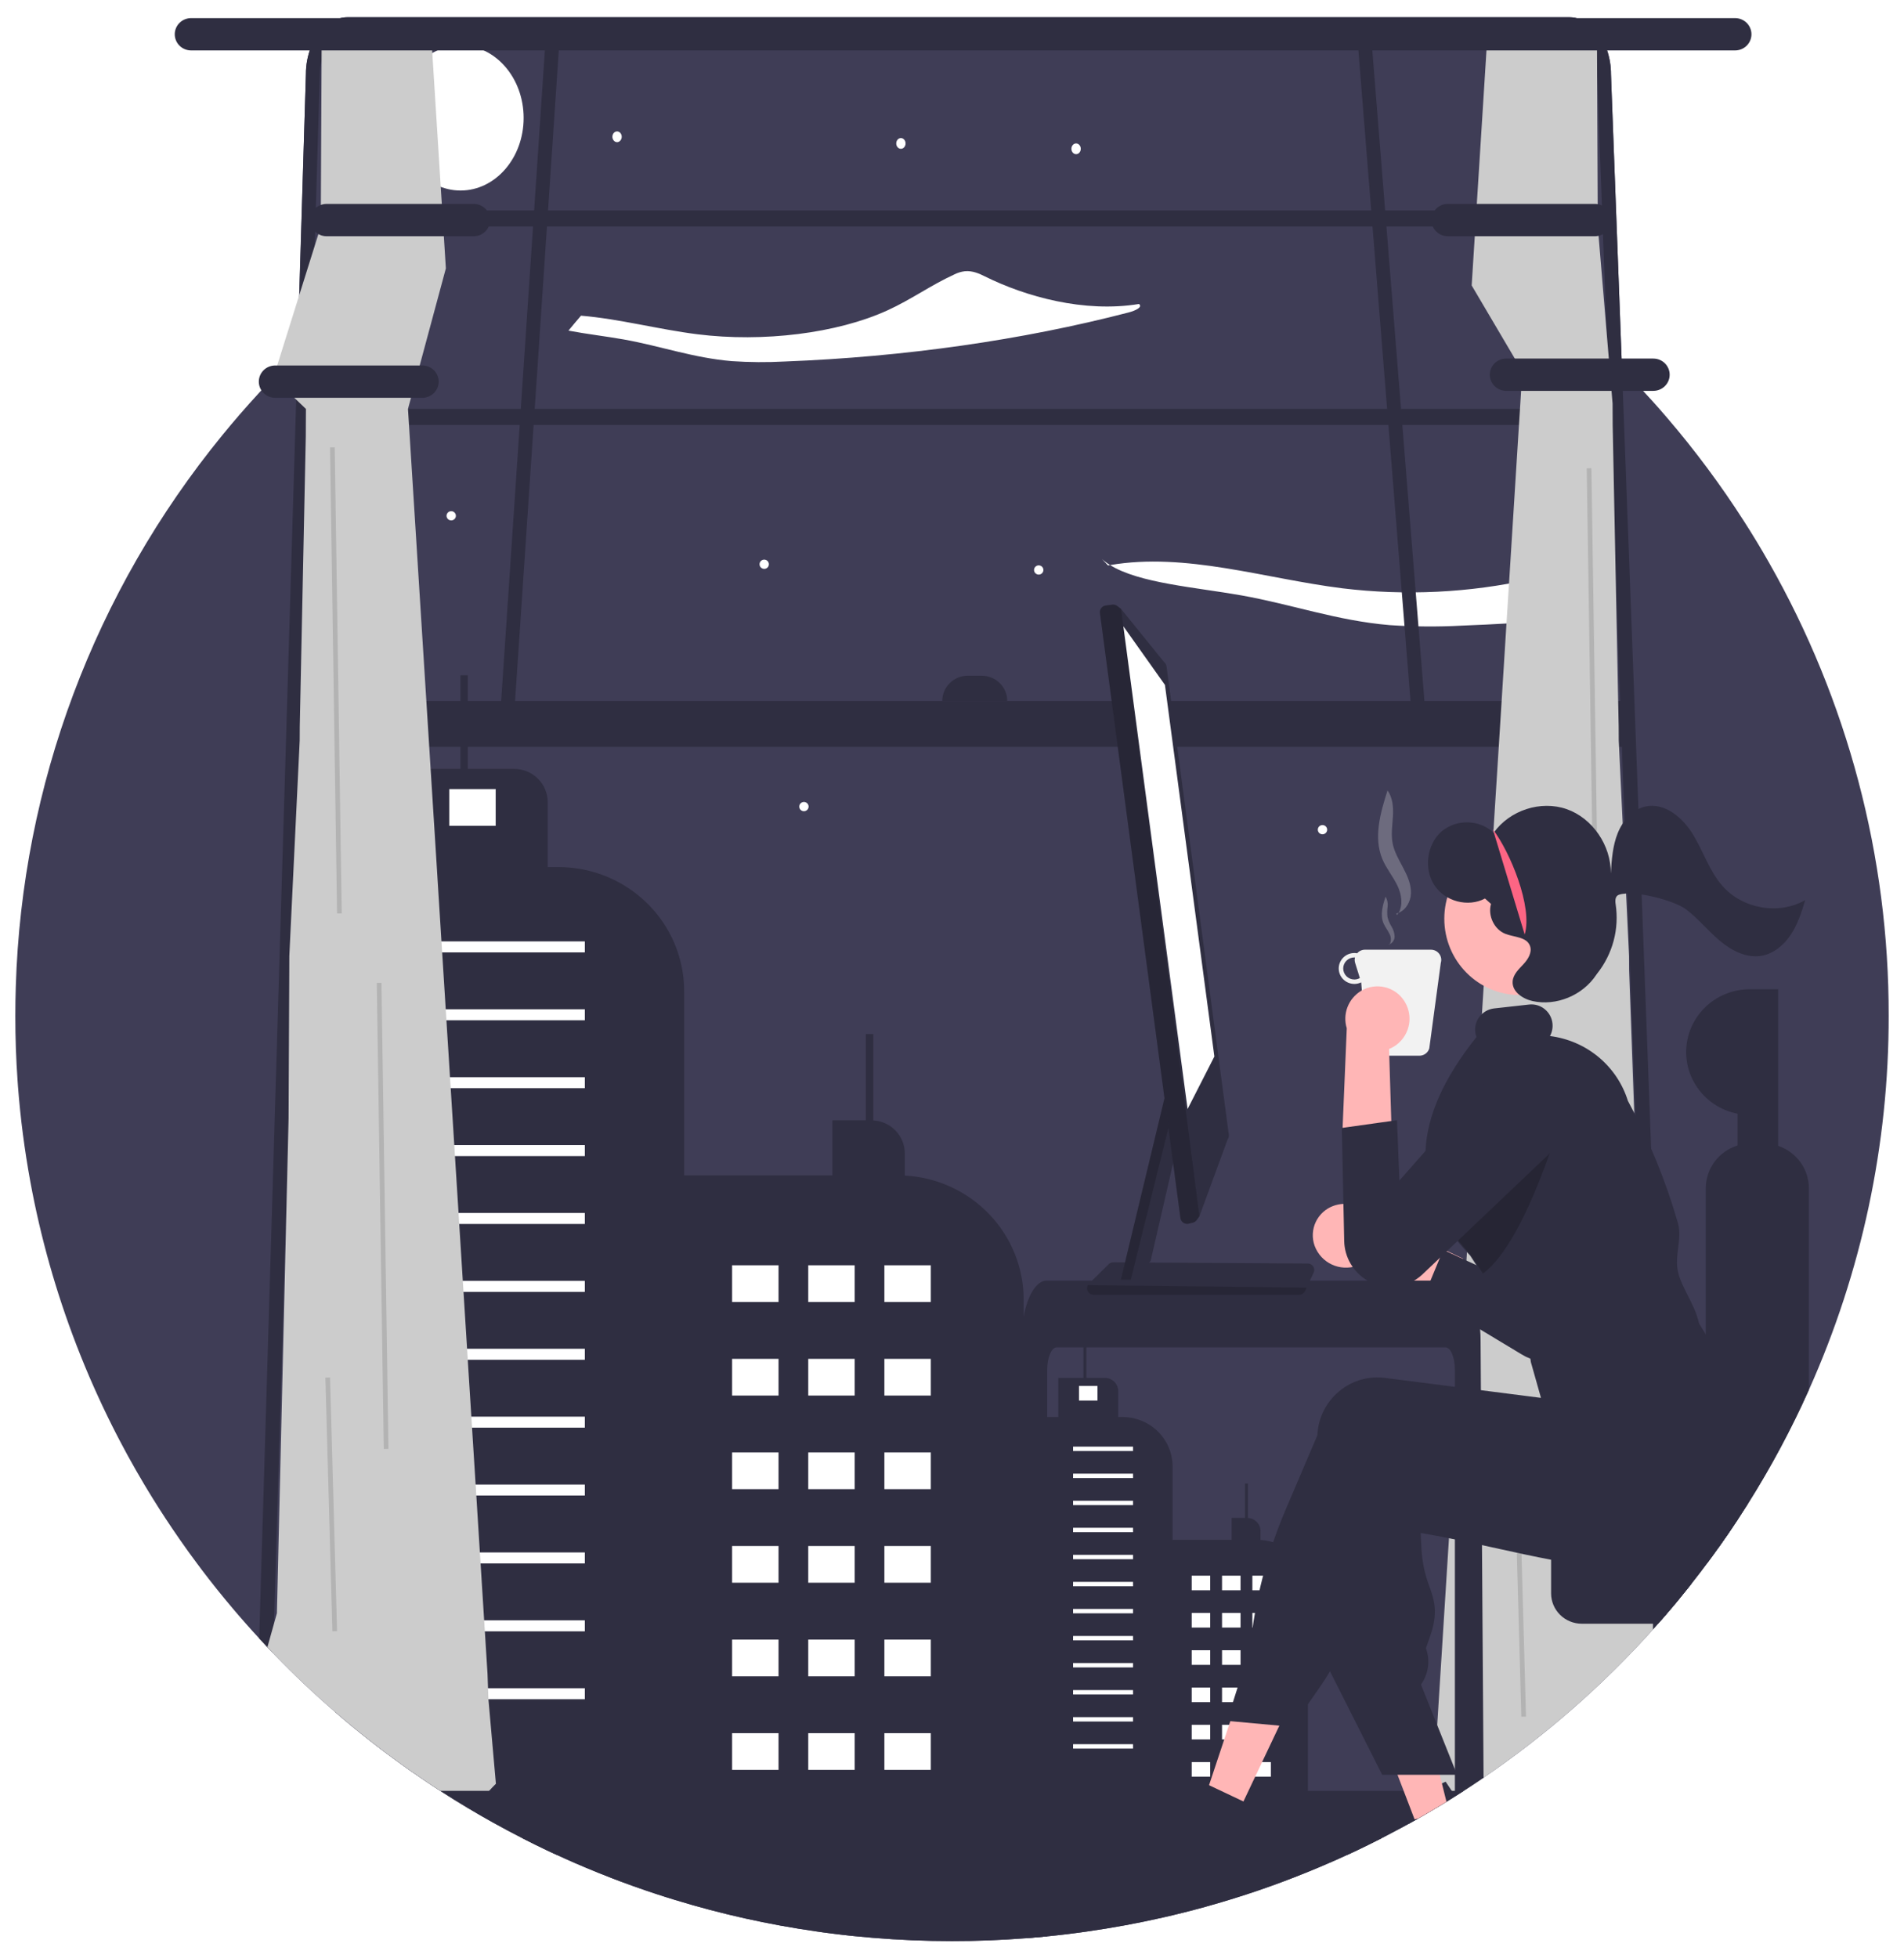 <svg width="497" height="511" viewBox="0 0 497 511" fill="none" xmlns="http://www.w3.org/2000/svg">
<g clip-path="url(#clip0_39_407)" filter="url(#filter0_d_39_407)">
<path d="M493 260.997C493.055 294.638 485.959 327.916 472.171 358.677C471.592 359.965 471.007 361.248 470.403 362.525C470.318 362.724 470.22 362.922 470.129 363.121C469.897 363.609 469.665 364.103 469.428 364.591C469.257 364.946 469.086 365.295 468.909 365.651C468.489 366.518 468.062 367.381 467.629 368.24C467.153 369.186 466.672 370.129 466.184 371.071C465.696 372.01 465.202 372.948 464.702 373.883C464.263 374.696 463.822 375.507 463.379 376.317C462.806 377.358 462.223 378.4 461.629 379.442C461.117 380.334 460.603 381.219 460.087 382.098C459.532 383.038 458.971 383.977 458.404 384.917L458.349 385.007C458.227 385.212 458.105 385.416 457.977 385.621C457.861 385.808 457.751 385.989 457.636 386.175C457.52 386.362 457.41 386.543 457.294 386.723V386.729C456.922 387.332 456.55 387.922 456.178 388.518L456.172 388.524C455.337 389.849 454.483 391.168 453.624 392.475C452.026 394.908 450.386 397.305 448.703 399.666C448.703 399.672 448.697 399.672 448.691 399.678C447.685 401.099 446.654 402.508 445.618 403.906C444.953 404.797 444.283 405.684 443.606 406.568C442.929 407.453 442.246 408.33 441.557 409.199C441.405 409.398 441.246 409.597 441.088 409.796C440.21 410.904 439.319 412.012 438.417 413.102C438.222 413.343 438.027 413.578 437.838 413.813C437.539 414.168 437.246 414.523 436.954 414.873C436.856 414.993 436.759 415.107 436.655 415.228C436.155 415.818 435.655 416.408 435.143 416.998V417.005C434.649 417.583 434.149 418.161 433.643 418.739C433.533 418.866 433.423 418.992 433.307 419.118C433.143 419.311 432.972 419.498 432.801 419.691C432.381 420.178 431.948 420.66 431.509 421.142C431.503 421.148 431.503 421.154 431.497 421.16L431.478 421.178V421.184C418.37 435.791 403.521 448.777 387.255 459.861C387.201 459.902 387.143 459.94 387.084 459.975C386.883 460.12 386.682 460.252 386.481 460.391C385.023 461.378 383.554 462.354 382.072 463.306C381.347 463.775 380.621 464.239 379.889 464.697V464.703C379.883 464.703 379.883 464.703 379.877 464.709H379.865L379.853 464.721L379.816 464.739C379.798 464.751 379.786 464.757 379.768 464.769C379.207 465.124 378.652 465.474 378.085 465.823C377.914 465.937 377.743 466.04 377.573 466.142C377.274 466.329 376.969 466.515 376.664 466.702C376.365 466.883 376.06 467.07 375.756 467.25C375.371 467.479 374.987 467.714 374.603 467.937C373.768 468.437 372.931 468.931 372.091 469.418C371.786 469.599 371.475 469.774 371.164 469.954C370.859 470.129 370.549 470.304 370.238 470.478C370.233 470.485 370.228 470.49 370.222 470.494C370.215 470.498 370.208 470.501 370.201 470.502L370.189 470.508L370.177 470.521H370.17C369.317 471.002 368.469 471.484 367.61 471.954L367.604 471.96C366.915 472.339 366.226 472.713 365.53 473.086C363.884 473.971 362.228 474.841 360.561 475.694C359.403 476.29 358.238 476.868 357.067 477.44C356.36 477.79 355.647 478.133 354.933 478.476C354.342 478.759 353.744 479.042 353.153 479.319C352.988 479.398 352.83 479.476 352.665 479.548C352.397 479.675 352.123 479.801 351.854 479.922C351.629 480.024 351.409 480.126 351.184 480.229C350.647 480.482 350.104 480.723 349.568 480.963C348.964 481.235 348.367 481.5 347.763 481.765C345.495 482.764 343.202 483.728 340.904 484.655C332.692 487.977 324.299 490.844 315.765 493.243C315.368 493.358 314.966 493.472 314.563 493.581C310.911 494.592 307.233 495.518 303.527 496.357C297.058 497.826 290.53 499.033 283.943 499.977C283.931 499.977 283.913 499.983 283.9 499.983C283.114 500.097 282.321 500.205 281.535 500.314C281.468 500.326 281.394 500.338 281.321 500.344C281.315 500.35 281.309 500.35 281.297 500.344H281.291C280.419 500.458 279.547 500.573 278.669 500.681C278.608 500.693 278.547 500.699 278.486 500.705C277.669 500.802 276.846 500.898 276.023 500.988C275.139 501.085 274.255 501.175 273.364 501.265H273.358C272.005 501.398 270.651 501.524 269.298 501.633C269.273 501.633 269.249 501.639 269.224 501.639C268.688 501.687 268.151 501.723 267.615 501.765H267.609C261.298 502.259 254.928 502.504 248.5 502.5C241.519 502.5 234.608 502.213 227.769 501.639C227.745 501.639 227.72 501.633 227.696 501.633C226.239 501.512 224.784 501.38 223.33 501.235C222.946 501.199 222.568 501.157 222.184 501.121C222.111 501.115 222.038 501.109 221.965 501.097C221.849 501.085 221.733 501.073 221.611 501.061C221.55 501.055 221.483 501.049 221.422 501.037C220.916 500.983 220.41 500.928 219.898 500.868C219.331 500.802 218.757 500.735 218.19 500.663C217.623 500.597 217.05 500.525 216.483 500.446C216.361 500.434 216.233 500.422 216.111 500.398C215.697 500.35 215.282 500.296 214.874 500.236C214.672 500.212 214.477 500.181 214.282 500.151C213.886 500.097 213.496 500.043 213.099 499.983C213.087 499.983 213.069 499.977 213.057 499.977C200.606 498.201 188.315 495.464 176.296 491.792H176.29C175.638 491.593 174.985 491.389 174.333 491.184C174.138 491.13 173.943 491.069 173.748 491.003C172.053 490.467 170.368 489.913 168.693 489.341C166.382 488.558 164.088 487.739 161.809 486.884C161.187 486.649 160.571 486.414 159.949 486.179C158.712 485.697 157.48 485.215 156.255 484.722C154.163 483.879 152.086 483.009 150.023 482.114H150.017V482.108C148.389 481.397 146.767 480.675 145.158 479.922C144.865 479.789 144.572 479.657 144.28 479.518C144.223 479.502 144.17 479.477 144.121 479.446C144.115 479.446 144.115 479.44 144.109 479.44C143.688 479.247 143.267 479.048 142.847 478.85L142.834 478.844C140.682 477.826 138.548 476.776 136.432 475.694C133.811 474.357 131.211 472.972 128.634 471.538C126.5 470.352 124.386 469.133 122.293 467.883C119.811 466.401 117.356 464.875 114.927 463.306C114.171 462.818 113.415 462.324 112.659 461.824C111.976 461.372 111.299 460.921 110.623 460.463C108.233 458.849 105.873 457.193 103.544 455.494C101.135 453.742 98.761 451.945 96.422 450.104C93.374 447.707 90.386 445.242 87.459 442.709C82.002 437.999 76.769 433.053 71.759 427.869C71.6 427.707 71.442 427.544 71.283 427.375C70.783 426.857 70.289 426.339 69.796 425.816C69.076 425.057 68.363 424.286 67.655 423.515C66.485 422.256 65.334 420.983 64.204 419.697H64.198V419.691C63.509 418.914 62.839 418.143 62.156 417.36V417.354C62.058 417.246 61.967 417.137 61.875 417.029C61.442 416.529 61.022 416.035 60.601 415.529V415.523C60.028 414.854 59.467 414.186 58.918 413.512C58.796 413.367 58.68 413.228 58.564 413.084H58.558V413.078C58.107 412.536 57.662 411.988 57.223 411.44C56.997 411.169 56.778 410.892 56.558 410.615H56.552V410.609C55.223 408.953 53.92 407.28 52.644 405.592V405.586C52.29 405.122 51.943 404.658 51.601 404.189H51.595C49.961 402.009 48.37 399.802 46.821 397.57V397.564C46.236 396.727 45.657 395.884 45.083 395.034C44.51 394.185 43.943 393.334 43.382 392.481H43.376C42.797 391.602 42.224 390.718 41.657 389.831C41.626 389.783 41.596 389.741 41.571 389.698C41.01 388.825 40.458 387.946 39.913 387.061C39.474 386.356 39.041 385.657 38.62 384.953C38.328 384.477 38.041 384.007 37.761 383.525C37.657 383.363 37.566 383.2 37.474 383.044C36.828 381.954 36.194 380.863 35.559 379.767C34.822 378.479 34.09 377.178 33.377 375.877C33.084 375.341 32.791 374.799 32.505 374.257C32.401 374.082 32.309 373.908 32.218 373.727C31.877 373.088 31.535 372.45 31.2 371.806C30.865 371.167 30.529 370.523 30.2 369.878C29.871 369.234 29.541 368.59 29.218 367.939C28.974 367.451 28.73 366.958 28.493 366.47C28.468 366.429 28.446 366.387 28.426 366.343C28.316 366.114 28.2 365.892 28.096 365.663C28.072 365.628 28.053 365.589 28.041 365.548C27.791 365.042 27.548 364.542 27.31 364.037C26.993 363.386 26.688 362.73 26.383 362.073C26.163 361.615 25.956 361.152 25.743 360.688C25.438 360.038 25.139 359.381 24.846 358.719C24.535 358.038 24.237 357.352 23.938 356.665C23.859 356.49 23.786 356.322 23.712 356.147C23.572 355.834 23.438 355.521 23.304 355.207C22.944 354.376 22.591 353.533 22.243 352.696C21.847 351.751 21.461 350.803 21.085 349.854C20.725 348.968 20.375 348.081 20.036 347.192L19.908 346.866V346.86C14.61 333.107 10.601 318.903 7.933 304.426V304.42C6.411 296.154 5.328 287.816 4.689 279.438C4.652 278.981 4.622 278.523 4.591 278.065C4.189 272.398 3.992 266.709 4 260.997C4 258.462 4.041 255.939 4.122 253.427C5.703 200.922 24.652 150.374 58.07 109.513C59.54 107.713 61.036 105.934 62.558 104.177C64.229 102.25 65.928 100.349 67.655 98.474C68.85 97.173 70.06 95.888 71.283 94.62C71.306 94.594 71.331 94.57 71.356 94.547C71.484 94.409 71.618 94.27 71.759 94.132C79.222 86.412 87.196 79.191 95.629 72.517C96.593 71.746 97.556 70.993 98.532 70.252C99.398 69.584 100.263 68.921 101.135 68.277C102.147 67.518 103.166 66.769 104.19 66.031C109.525 62.17 115.019 58.525 120.671 55.094C123.031 53.661 125.417 52.267 127.829 50.914C128.707 50.414 129.597 49.927 130.487 49.439C131.695 48.782 132.902 48.132 134.121 47.499C170.359 28.591 210.821 18.97 251.8 19.517C292.779 20.064 332.964 30.762 368.671 50.631C368.841 50.722 369.012 50.818 369.177 50.914C370.225 51.505 371.268 52.095 372.305 52.703C373.658 53.486 375.002 54.283 376.335 55.094C383.066 59.183 389.578 63.578 395.87 68.277C396.846 69.006 397.822 69.741 398.785 70.487C399.657 71.156 400.523 71.837 401.382 72.517C401.852 72.891 402.327 73.27 402.797 73.649C413.092 81.929 422.69 91.021 431.497 100.835L431.509 100.847C431.643 100.997 431.777 101.142 431.905 101.293C432.326 101.762 432.747 102.238 433.161 102.708C433.216 102.768 433.271 102.834 433.326 102.895C433.936 103.587 434.541 104.286 435.143 104.99C442.473 113.538 449.194 122.577 455.258 132.044C457.514 135.549 459.672 139.118 461.733 142.752C482.296 178.847 493.067 219.579 493 260.997Z" fill="#3F3D56"/>
<path d="M420.509 15.365L435.142 406.64V406.647C434.649 407.321 434.149 407.994 433.643 408.667C433.368 409.039 433.088 409.404 432.801 409.776C432.38 410.344 431.947 410.905 431.508 411.466C431.502 411.473 431.502 411.48 431.496 411.487L431.478 411.508V411.515C418.644 428.249 403.793 443.375 387.255 456.56V456.714L387.084 456.693C386.883 456.861 386.682 457.016 386.48 457.177C385.023 458.327 383.554 459.464 382.072 460.572C381.346 461.119 380.619 461.659 379.889 462.192V462.199C379.883 462.199 379.883 462.199 379.877 462.206H379.865L379.853 462.22L379.816 462.241C379.798 462.255 379.786 462.262 379.767 462.276C379.206 462.69 378.651 463.097 378.084 463.504C377.914 463.637 377.743 463.756 377.572 463.876C377.273 464.093 376.969 464.311 376.664 464.528C376.365 464.738 376.06 464.956 375.755 465.166C374.542 466.022 373.316 466.864 372.091 467.691C371.786 467.902 371.475 468.105 371.164 468.316C370.859 468.519 370.548 468.722 370.237 468.926V468.947L370.201 468.954L370.188 468.961L370.176 468.975H370.17C369.317 469.536 368.469 470.097 367.609 470.644L367.603 470.651C366.914 471.093 366.225 471.528 365.53 471.963C363.884 472.994 362.225 474.011 360.561 475C359.402 475.694 358.238 476.368 357.067 477.034C356.36 477.441 355.647 477.841 354.933 478.24C354.342 478.57 353.744 478.9 353.153 479.222C352.988 479.314 352.83 479.405 352.665 479.489C352.397 479.636 352.122 479.784 351.854 479.924H145.157C144.865 479.77 144.572 479.615 144.279 479.454C144.222 479.434 144.169 479.406 144.121 479.37C144.115 479.37 144.115 479.363 144.108 479.363C143.688 479.138 143.267 478.907 142.846 478.675L142.834 478.668C140.682 477.483 138.548 476.26 136.432 475C131.634 472.152 126.92 469.12 122.293 465.903C119.811 464.177 117.356 462.4 114.927 460.572C114.171 460.004 113.415 459.429 112.659 458.846C111.976 458.32 111.299 457.794 110.622 457.261C108.232 455.382 105.873 453.453 103.543 451.475C101.135 449.434 98.761 447.341 96.422 445.197C93.373 442.405 90.386 439.534 87.459 436.584C82.002 431.099 76.768 425.338 71.758 419.301C71.6 419.112 71.441 418.922 71.283 418.726C70.057 417.246 68.848 415.747 67.655 414.23L79.85 15.365C79.838 12.943 80.287 10.54 81.173 8.281C83.026 3.651 86.642 0.502 90.794 0.502H409.565C413.772 0.502 417.424 3.729 419.253 8.456C419.314 8.611 419.369 8.765 419.424 8.919C420.151 10.992 420.518 13.171 420.509 15.365Z" fill="#3F3D56"/>
<path d="M120.219 45.715C129.311 45.715 136.682 37.236 136.682 26.777C136.682 16.318 129.311 7.839 120.219 7.839C111.127 7.839 103.757 16.318 103.757 26.777C103.757 37.236 111.127 45.715 120.219 45.715Z" fill="white"/>
<path d="M294.598 77.533C266.844 84.744 236.092 89.13 204.823 90.331C200.241 90.578 195.647 90.547 191.068 90.239C181.006 89.403 172.387 86.279 162.788 84.572C158.174 83.754 153.034 83.156 148.388 82.271C149.461 80.956 150.554 79.656 151.666 78.373C161.684 79.209 171.857 81.946 181.995 83.217C199.229 85.382 218.538 82.966 231.602 77.009C237.94 74.119 242.795 70.511 249.112 67.607C249.971 67.172 250.901 66.89 251.86 66.776C253.86 66.595 255.615 67.392 257.045 68.104C267.641 73.388 283.026 77.682 297.306 75.32C298.371 76.142 296.349 77.08 294.598 77.533Z" fill="white"/>
<path d="M289.225 143.538C289.404 143.506 289.583 143.481 289.761 143.45C289.01 142.991 288.303 142.465 287.649 141.878L289.225 143.538Z" fill="white"/>
<path d="M406.244 157.809C398.08 158.453 389.873 158.933 381.623 159.248C375.35 159.583 369.063 159.54 362.795 159.122C349.021 157.971 337.223 153.701 324.083 151.365C312.041 149.227 297.408 148.197 289.762 143.451C309.523 140.072 329.998 146.95 350.375 149.51C366.857 151.512 383.566 150.697 399.769 147.101C402.025 150.606 404.183 154.175 406.244 157.809Z" fill="white"/>
<path d="M236.183 302.745V296.976C236.182 294.772 235.328 292.652 233.796 291.049C232.264 289.446 230.17 288.482 227.942 288.355V265.825H226.003V288.329H217.278V302.694H176.073V467.885H267.208V335.131C267.207 326.838 263.992 318.861 258.222 312.838C252.452 306.815 244.566 303.203 236.183 302.745Z" fill="#2F2E41"/>
<path d="M203.22 326.156H191.101V335.732H203.22V326.156Z" fill="white"/>
<path d="M223.095 326.156H210.976V335.732H223.095V326.156Z" fill="white"/>
<path d="M242.97 326.156H230.851V335.732H242.97V326.156Z" fill="white"/>
<path d="M203.22 350.575H191.101V360.151H203.22V350.575Z" fill="white"/>
<path d="M223.095 350.575H210.976V360.151H223.095V350.575Z" fill="white"/>
<path d="M242.97 350.575H230.851V360.151H242.97V350.575Z" fill="white"/>
<path d="M203.22 374.995H191.101V384.571H203.22V374.995Z" fill="white"/>
<path d="M223.095 374.995H210.976V384.571H223.095V374.995Z" fill="white"/>
<path d="M242.97 374.995H230.851V384.571H242.97V374.995Z" fill="white"/>
<path d="M203.22 399.414H191.101V408.991H203.22V399.414Z" fill="white"/>
<path d="M223.095 399.414H210.976V408.991H223.095V399.414Z" fill="white"/>
<path d="M242.97 399.414H230.851V408.991H242.97V399.414Z" fill="white"/>
<path d="M203.22 423.834H191.101V433.41H203.22V423.834Z" fill="white"/>
<path d="M223.095 423.834H210.976V433.41H223.095V423.834Z" fill="white"/>
<path d="M242.97 423.834H230.851V433.41H242.97V423.834Z" fill="white"/>
<path d="M203.22 448.253H191.101V457.83H203.22V448.253Z" fill="white"/>
<path d="M223.095 448.253H210.976V457.83H223.095V448.253Z" fill="white"/>
<path d="M242.97 448.253H230.851V457.83H242.97V448.253Z" fill="white"/>
<path d="M178.589 254.686V467.883H122.293C119.811 466.401 117.356 464.875 114.927 463.306C114.171 462.818 113.415 462.324 112.659 461.824C111.976 461.372 111.299 460.921 110.623 460.463C108.233 458.849 105.873 457.193 103.544 455.494C101.135 453.742 98.761 451.945 96.422 450.104C93.374 447.707 90.386 445.242 87.459 442.708V222.249H103.696V196.635H120.177V172.214H122.116V196.635H134.207C136.529 196.635 138.756 197.546 140.398 199.168C142.04 200.79 142.962 202.99 142.963 205.283V222.249H145.749C152.829 222.249 159.72 224.509 165.395 228.691C171.07 232.874 175.225 238.755 177.241 245.459C177.592 246.639 177.877 247.838 178.095 249.049C178.424 250.91 178.589 252.796 178.589 254.686Z" fill="#2F2E41"/>
<path d="M152.656 241.645H113.391V244.518H152.656V241.645Z" fill="white"/>
<path d="M152.656 259.361H113.391V262.234H152.656V259.361Z" fill="white"/>
<path d="M152.656 277.077H113.391V279.95H152.656V277.077Z" fill="white"/>
<path d="M152.656 294.793H113.391V297.666H152.656V294.793Z" fill="white"/>
<path d="M152.656 312.509H113.391V315.382H152.656V312.509Z" fill="white"/>
<path d="M152.656 330.226H113.391V333.099H152.656V330.226Z" fill="white"/>
<path d="M152.656 347.942H113.391V350.815H152.656V347.942Z" fill="white"/>
<path d="M152.656 365.658H113.391V368.531H152.656V365.658Z" fill="white"/>
<path d="M152.656 383.374H113.391V386.247H152.656V383.374Z" fill="white"/>
<path d="M152.656 401.09H113.391V403.963H152.656V401.09Z" fill="white"/>
<path d="M152.656 418.806H113.391V421.679H152.656V418.806Z" fill="white"/>
<path d="M152.656 436.522H113.391V439.395H152.656V436.522Z" fill="white"/>
<path d="M129.388 201.903H117.269V211.48H129.388V201.903Z" fill="white"/>
<path d="M419.424 8.919C419.369 8.763 419.314 8.612 419.253 8.456C417.424 3.728 413.772 0.5 409.565 0.5H90.794C86.642 0.5 83.027 3.65 81.173 8.281C80.288 10.539 79.839 12.942 79.85 15.364L67.656 423.515C68.363 424.286 69.076 425.057 69.796 425.815C70.29 426.339 70.783 426.857 71.283 427.375L83.478 15.364C83.475 14.196 83.631 13.033 83.941 11.907C83.942 11.888 83.947 11.87 83.953 11.852C85.002 8.106 87.673 5.438 90.794 5.438H409.565C410.312 5.439 411.051 5.593 411.736 5.89C414.589 7.095 416.693 10.6 416.863 14.809C416.869 14.996 416.876 15.177 416.876 15.364L431.509 411.464C431.948 410.904 432.381 410.344 432.802 409.777C432.96 409.573 433.113 409.368 433.265 409.169C433.393 409.001 433.521 408.838 433.643 408.669C434.149 407.995 434.649 407.32 435.143 406.646V406.64L420.51 15.364C420.518 13.171 420.151 10.992 419.424 8.919ZM136.432 475.694C138.548 476.778 140.682 477.828 142.835 478.844L142.847 478.85C143.267 479.048 143.688 479.247 144.109 479.44C144.115 479.44 144.115 479.446 144.121 479.446C144.17 479.477 144.224 479.502 144.28 479.518C144.572 479.657 144.865 479.789 145.158 479.922H351.854C352.123 479.801 352.397 479.675 352.665 479.548C352.83 479.476 352.988 479.398 353.153 479.319C353.745 479.042 354.342 478.759 354.934 478.476C355.647 478.133 356.36 477.79 357.068 477.44C358.238 476.868 359.403 476.29 360.561 475.694H136.432Z" fill="#2F2E41"/>
<path d="M418.691 50.913H81.664V55.092H418.691V50.913Z" fill="#2F2E41"/>
<path d="M423.332 102.706H78.228V106.886H423.332V102.706Z" fill="#2F2E41"/>
<path d="M134.121 183.813H130.488L142.682 2.377H146.315L134.121 183.813Z" fill="#2F2E41"/>
<path d="M372.306 185.018H368.672L354.039 2.377H357.672L372.306 185.018Z" fill="#2F2E41"/>
<path d="M425.162 178.921H78.838V190.883H425.162V178.921Z" fill="#2F2E41"/>
<path d="M252.624 172.32H256.258C257.132 172.32 257.999 172.491 258.807 172.821C259.615 173.152 260.349 173.637 260.968 174.248C261.586 174.858 262.077 175.584 262.412 176.382C262.746 177.18 262.919 178.036 262.919 178.9H245.963C245.963 177.155 246.665 175.481 247.914 174.248C249.163 173.014 250.858 172.32 252.624 172.32V172.32Z" fill="#2F2E41"/>
<path d="M129.445 461.451C123.958 466.871 124.384 469.129 122.293 467.883C119.811 466.401 117.356 464.875 114.927 463.306C114.171 462.818 113.415 462.324 112.659 461.824C111.976 461.372 111.3 460.921 110.623 460.463C108.233 458.849 105.873 457.193 103.544 455.494C101.136 453.742 98.762 451.945 96.422 450.104C93.374 447.707 90.386 445.242 87.459 442.708C82.002 437.999 76.769 433.053 71.759 427.869C71.6 427.707 71.442 427.544 71.283 427.375C70.783 426.857 70.29 426.339 69.796 425.815L72.277 416.962L75.326 287.93L75.509 249.049L75.521 245.459L78.228 189.233L78.246 185.644L79.82 109.838L79.832 106.888L79.856 102.708L71.356 94.547L83.734 55.094L83.752 50.914L83.941 11.907L83.953 8.721C90.41 2.915 99.55 1.777 110.726 2.801C111.281 2.855 111.848 2.909 112.415 2.969L112.568 5.438L112.848 9.841V9.847L115.043 44.753V44.766L115.434 50.914L115.696 55.094L116.385 66.031L106.495 102.708L106.757 106.888L108.666 137.193L108.928 141.372L109.47 149.997L111.714 185.644L111.94 189.233L112.403 196.635L112.982 205.789L113.049 206.855L113.312 211.035L114.068 223.044L114.275 226.392L115.232 241.647L115.36 243.683L115.415 244.52L115.476 245.459L115.574 247.025L115.702 249.049L116.159 256.312L116.348 259.359L116.531 262.232L116.659 264.31L116.873 267.658L117.037 270.248L117.464 277.078L117.647 279.95L117.958 284.943L118.147 287.93L118.171 288.292L118.58 294.796L118.763 297.669L118.897 299.891L119.257 305.582L119.47 308.925L119.696 312.508L119.872 315.381L120.555 326.209L120.763 329.558L120.805 330.226L120.988 333.099L121.854 346.842L121.921 347.944L122.061 350.191L122.098 350.817L123.037 365.657L123.153 367.475L123.22 368.529L123.36 370.824L124.153 383.375L124.336 386.248L124.451 388.109L124.659 391.457L125.262 401.093L125.445 403.966L125.744 408.748L125.957 412.09L126.378 418.805L126.561 421.678L127.043 429.375L127.256 432.717L127.39 436.523L127.494 439.396L129.445 461.451Z" fill="#CCCCCC"/>
<path d="M433.308 419.118C433.143 419.311 432.972 419.498 432.802 419.691C432.381 420.178 431.948 420.66 431.509 421.142C431.503 421.148 431.503 421.154 431.497 421.16L431.478 421.178V421.184C418.371 435.791 403.521 448.777 387.255 459.861C387.201 459.902 387.144 459.94 387.084 459.975C386.883 460.12 386.682 460.252 386.481 460.391C385.023 461.378 383.554 462.354 382.072 463.306C381.347 463.775 380.621 464.239 379.89 464.697V464.703C379.883 464.703 379.883 464.703 379.877 464.709H379.865L379.853 464.721L379.816 464.739C379.798 464.751 379.786 464.757 379.768 464.769C379.207 465.124 378.652 465.474 378.085 465.823C377.914 465.937 377.743 466.04 377.573 466.142C377.274 466.329 376.969 466.516 376.664 466.702C376.365 466.883 376.061 467.07 375.756 467.25C375.372 467.479 374.987 467.714 374.603 467.937L374.628 465.949L374.664 463.306L374.841 451.152L375.451 441.444L379.066 383.983L379.64 374.889L379.768 372.842L381.396 346.987L381.95 338.11L383.213 318.115L383.78 309.021L384.334 300.234L384.359 299.891L384.408 299.072L384.438 298.572V298.566L385.084 288.364L385.109 287.93L385.566 280.715V280.703L386.219 270.248L386.633 263.684L387.097 256.312L387.468 250.404L387.554 249.049L387.779 245.459L387.792 245.315L389.194 222.971L389.56 217.148V217.141L389.944 211.035L390.206 206.855L390.749 198.315L391.322 189.233L391.548 185.644L392.346 172.9V172.894L392.791 165.8L393.236 158.693L393.895 148.298L394.328 141.372L394.59 137.193L396.492 106.888L396.578 105.575L396.761 102.708L397.376 92.903L384.152 70.487L385.121 55.094L385.383 50.914L388.164 6.757L388.249 5.438L388.401 2.969C400.34 1.674 410.077 2.626 416.863 8.721L417.052 50.914L417.071 55.094L420.93 101.293L420.936 102.708L420.955 106.888L422.522 185.644L422.54 189.233L425.223 245.459L425.241 249.049L426.631 287.93L426.686 299.891L433.265 409.169L433.308 419.118Z" fill="#CCCCCC"/>
<path d="M382.072 463.306C381.347 463.775 380.621 464.239 379.89 464.697V464.703C379.884 464.703 379.884 464.703 379.877 464.709H379.865L379.853 464.721L379.816 464.739C379.798 464.751 379.786 464.757 379.768 464.769C379.207 465.124 378.652 465.474 378.085 465.823C377.914 465.937 377.743 466.04 377.573 466.142C377.274 466.329 376.969 466.515 376.664 466.702C376.365 466.883 376.061 467.07 375.756 467.25C375.372 467.479 374.987 467.714 374.603 467.937C373.768 468.437 372.931 468.931 372.091 469.418C371.786 469.599 371.475 469.774 371.164 469.954C370.86 470.129 370.549 470.304 370.238 470.478V470.496L370.201 470.502L370.189 470.508L370.177 470.52H370.171C369.317 471.002 368.469 471.484 367.61 471.954L367.604 471.96C366.915 472.339 366.226 472.713 365.531 473.086C363.884 473.971 362.228 474.841 360.561 475.694C359.403 476.29 358.238 476.868 357.068 477.44C356.36 477.79 355.647 478.133 354.934 478.476C354.342 478.759 353.745 479.042 353.153 479.319C352.989 479.398 352.83 479.476 352.665 479.548C352.397 479.675 352.123 479.801 351.854 479.922C351.629 480.024 351.409 480.126 351.184 480.229C350.647 480.482 350.105 480.723 349.568 480.963C348.964 481.235 348.367 481.5 347.763 481.764C345.495 482.764 343.202 483.728 340.904 484.655C332.692 487.977 324.299 490.844 315.765 493.243C315.368 493.358 314.966 493.472 314.564 493.581C310.911 494.592 307.233 495.518 303.528 496.357C297.058 497.826 290.53 499.033 283.943 499.977C283.931 499.977 283.913 499.983 283.901 499.983C283.114 500.097 282.321 500.205 281.535 500.314C281.468 500.326 281.395 500.338 281.321 500.344C281.315 500.35 281.309 500.35 281.297 500.344H281.291C280.419 500.458 279.547 500.573 278.669 500.681C278.608 500.693 278.547 500.699 278.486 500.705C277.669 500.801 276.846 500.898 276.023 500.988C275.139 501.085 274.255 501.175 273.365 501.265H273.358C272.005 501.398 270.651 501.524 269.298 501.633C269.273 501.633 269.249 501.639 269.224 501.639C268.688 501.687 268.151 501.723 267.615 501.765H267.609C261.298 502.259 254.928 502.504 248.5 502.5C241.519 502.5 234.608 502.213 227.769 501.639C227.745 501.639 227.72 501.633 227.696 501.633C226.239 501.512 224.784 501.38 223.331 501.235C222.946 501.199 222.568 501.157 222.184 501.121C222.111 501.115 222.038 501.109 221.965 501.097C221.849 501.085 221.733 501.073 221.611 501.061C221.55 501.055 221.483 501.049 221.422 501.037C220.916 500.982 220.41 500.928 219.898 500.868C219.331 500.802 218.758 500.735 218.191 500.663C217.623 500.597 217.05 500.525 216.483 500.446C216.361 500.434 216.233 500.422 216.111 500.398C215.697 500.35 215.282 500.296 214.874 500.236C214.672 500.211 214.477 500.181 214.282 500.151C213.886 500.097 213.496 500.043 213.099 499.983C213.087 499.983 213.069 499.977 213.057 499.977C200.606 498.201 188.315 495.464 176.296 491.792H176.29C175.638 491.593 174.985 491.389 174.333 491.184C174.138 491.13 173.943 491.069 173.748 491.003C172.053 490.467 170.368 489.913 168.693 489.341C166.382 488.558 164.088 487.739 161.809 486.884C161.187 486.649 160.572 486.414 159.95 486.179C158.712 485.697 157.48 485.215 156.255 484.722C154.163 483.878 152.086 483.009 150.023 482.114H150.017V482.108C148.389 481.397 146.767 480.674 145.158 479.922C144.865 479.789 144.572 479.657 144.28 479.518C144.224 479.502 144.17 479.477 144.121 479.446C144.115 479.446 144.115 479.44 144.109 479.44C143.688 479.247 143.268 479.048 142.847 478.85L142.835 478.844C140.682 477.826 138.548 476.776 136.432 475.694C133.811 474.357 131.211 472.972 128.634 471.538C126.5 470.352 124.386 469.133 122.293 467.883C119.811 466.401 117.356 464.875 114.927 463.306H382.072Z" fill="#2F2E41"/>
<path d="M161.071 33.09C161.745 33.09 162.29 32.462 162.29 31.687C162.29 30.912 161.745 30.284 161.071 30.284C160.398 30.284 159.852 30.912 159.852 31.687C159.852 32.462 160.398 33.09 161.071 33.09Z" fill="white"/>
<path d="M235.163 34.829C235.837 34.829 236.383 34.201 236.383 33.427C236.383 32.652 235.837 32.024 235.163 32.024C234.49 32.024 233.944 32.652 233.944 33.427C233.944 34.201 234.49 34.829 235.163 34.829Z" fill="white"/>
<path d="M280.893 36.232C281.566 36.232 282.112 35.604 282.112 34.829C282.112 34.055 281.566 33.427 280.893 33.427C280.219 33.427 279.673 34.055 279.673 34.829C279.673 35.604 280.219 36.232 280.893 36.232Z" fill="white"/>
<path d="M345.208 213.699C345.881 213.699 346.427 213.16 346.427 212.494C346.427 211.829 345.881 211.29 345.208 211.29C344.534 211.29 343.989 211.829 343.989 212.494C343.989 213.16 344.534 213.699 345.208 213.699Z" fill="white"/>
<path d="M271.137 145.934C271.811 145.934 272.357 145.395 272.357 144.729C272.357 144.064 271.811 143.525 271.137 143.525C270.464 143.525 269.918 144.064 269.918 144.729C269.918 145.395 270.464 145.934 271.137 145.934Z" fill="white"/>
<path d="M209.849 207.676C210.522 207.676 211.068 207.137 211.068 206.472C211.068 205.807 210.522 205.267 209.849 205.267C209.175 205.267 208.629 205.807 208.629 206.472C208.629 207.137 209.175 207.676 209.849 207.676Z" fill="white"/>
<path d="M199.484 144.44C200.157 144.44 200.703 143.901 200.703 143.236C200.703 142.57 200.157 142.031 199.484 142.031C198.81 142.031 198.264 142.57 198.264 143.236C198.264 143.901 198.81 144.44 199.484 144.44Z" fill="white"/>
<path d="M117.78 131.793C118.454 131.793 119 131.254 119 130.588C119 129.923 118.454 129.384 117.78 129.384C117.107 129.384 116.561 129.923 116.561 130.588C116.561 131.254 117.107 131.793 117.78 131.793Z" fill="white"/>
<path d="M396.504 377.721L395.285 377.754L397.115 443.955L398.333 443.922L396.504 377.721Z" fill="#B3B3B3"/>
<path d="M415.406 118.159L414.187 118.177L416.016 239.785L417.235 239.767L415.406 118.159Z" fill="#B3B3B3"/>
<path d="M373.517 243.811H356.301C355.913 243.81 355.529 243.893 355.176 244.055C354.823 244.216 354.511 244.452 354.26 244.745C354.02 244.699 353.777 244.676 353.532 244.676C352.449 244.676 351.411 245.101 350.645 245.857C349.879 246.614 349.449 247.64 349.449 248.709C349.449 249.779 349.879 250.805 350.645 251.561C351.411 252.318 352.449 252.743 353.532 252.743C354.149 252.743 354.757 252.603 355.311 252.335L355.598 255.82L356.739 269.596C356.793 269.768 356.866 269.934 356.956 270.09C357.187 270.509 357.527 270.858 357.942 271.101C358.356 271.345 358.83 271.473 359.312 271.473H370.507C370.99 271.473 371.463 271.344 371.878 271.101C372.293 270.857 372.635 270.508 372.866 270.09C372.954 269.933 373.025 269.767 373.08 269.596L376.091 247.252C376.214 246.854 376.242 246.433 376.171 246.023C376.1 245.613 375.933 245.225 375.683 244.891C375.432 244.556 375.106 244.284 374.73 244.096C374.354 243.909 373.939 243.811 373.517 243.811ZM353.532 251.591C352.759 251.59 352.018 251.286 351.472 250.746C350.926 250.205 350.619 249.473 350.619 248.709C350.619 247.946 350.926 247.213 351.472 246.673C352.018 246.133 352.759 245.828 353.532 245.827C353.585 245.827 353.634 245.841 353.686 245.845C353.571 246.309 353.586 246.795 353.728 247.252L354.96 251.208C354.527 251.457 354.034 251.589 353.532 251.591V251.591Z" fill="#F2F2F2"/>
<path d="M367.609 471.956L364.737 466.789L366.152 466.132L367.28 465.602L372.2 463.308L375.158 461.929L376.377 461.356L377.346 460.905L378.956 463.308L379.767 464.518L379.889 464.699V464.705C379.863 464.715 379.839 464.727 379.816 464.741C379.798 464.753 379.785 464.759 379.767 464.771C379.206 465.127 378.651 465.476 378.084 465.825C377.913 465.94 377.743 466.042 377.572 466.144C377.273 466.331 376.968 466.518 376.664 466.705C376.365 466.885 376.06 467.072 375.755 467.253C374.542 467.987 373.316 468.71 372.091 469.421C371.786 469.601 371.475 469.776 371.164 469.957C370.859 470.131 370.548 470.306 370.237 470.481V470.499L370.2 470.505L370.188 470.511L370.176 470.523H370.17C369.316 471.005 368.469 471.486 367.609 471.956Z" fill="#2F2E41"/>
<g opacity="0.49">
<path opacity="0.49" d="M364.708 234.758C364.847 234.576 364.973 234.384 365.085 234.185C364.868 234.274 364.645 234.343 364.416 234.393L364.708 234.758Z" fill="white"/>
<path opacity="0.49" d="M366.282 222.471C365.185 220.396 363.953 218.333 363.513 216.032C363.072 213.727 363.459 211.359 363.594 209.017C363.728 206.675 363.56 204.171 362.188 202.256C360.317 208.106 358.464 214.552 360.857 220.214C361.895 222.67 363.664 224.761 364.805 227.172C365.847 229.374 366.269 232.118 365.085 234.185C367.016 233.415 368.224 231.229 368.299 229.123C368.383 226.783 367.38 224.547 366.282 222.471Z" fill="white"/>
</g>
<g opacity="0.49">
<path opacity="0.49" d="M362.639 242.587C362.693 242.516 362.742 242.442 362.785 242.364C362.701 242.399 362.614 242.426 362.525 242.445L362.639 242.587Z" fill="white"/>
<path opacity="0.49" d="M363.251 237.813C362.77 237.036 362.407 236.193 362.175 235.312C362.073 234.405 362.084 233.49 362.206 232.586C362.326 231.675 362.134 230.75 361.66 229.96C360.933 232.233 360.213 234.737 361.143 236.936C361.546 237.891 362.233 238.703 362.677 239.64C362.906 240.055 363.035 240.517 363.054 240.99C363.073 241.462 362.981 241.933 362.785 242.364C363.158 242.184 363.472 241.904 363.692 241.556C363.913 241.209 364.031 240.808 364.034 240.398C364.002 239.484 363.732 238.594 363.251 237.813Z" fill="white"/>
</g>
<path d="M123.653 57.642H85.24C84.108 57.642 83.022 57.197 82.222 56.407C81.422 55.616 80.972 54.544 80.972 53.426C80.972 52.308 81.422 51.235 82.222 50.445C83.022 49.654 84.108 49.21 85.24 49.21H123.653C124.785 49.21 125.87 49.654 126.671 50.445C127.471 51.235 127.921 52.308 127.921 53.426C127.921 54.544 127.471 55.616 126.671 56.407C125.87 57.197 124.785 57.642 123.653 57.642Z" fill="#2F2E41"/>
<path d="M452.913 9.16H49.885C48.753 9.16 47.667 8.716 46.867 7.926C46.066 7.135 45.617 6.063 45.617 4.945C45.617 3.826 46.066 2.754 46.867 1.964C47.667 1.173 48.753 0.729 49.885 0.729H452.913C454.045 0.729 455.131 1.173 455.931 1.964C456.732 2.754 457.181 3.826 457.181 4.945C457.181 6.063 456.732 7.135 455.931 7.926C455.131 8.716 454.045 9.16 452.913 9.16Z" fill="#2F2E41"/>
<path d="M110.239 99.799H71.826C70.694 99.799 69.608 99.355 68.808 98.564C68.007 97.774 67.558 96.701 67.558 95.583C67.558 94.465 68.007 93.393 68.808 92.602C69.608 91.812 70.694 91.368 71.826 91.368H110.239C111.371 91.368 112.456 91.812 113.257 92.602C114.057 93.393 114.507 94.465 114.507 95.583C114.507 96.701 114.057 97.774 113.257 98.564C112.456 99.355 111.371 99.799 110.239 99.799Z" fill="#2F2E41"/>
<path d="M416.321 57.642H377.908C376.776 57.642 375.69 57.197 374.89 56.407C374.09 55.616 373.64 54.544 373.64 53.426C373.64 52.308 374.09 51.235 374.89 50.445C375.69 49.654 376.776 49.21 377.908 49.21H416.321C417.453 49.21 418.538 49.654 419.339 50.445C420.139 51.235 420.589 52.308 420.589 53.426C420.589 54.544 420.139 55.616 419.339 56.407C418.538 57.197 417.453 57.642 416.321 57.642Z" fill="#2F2E41"/>
<path d="M431.564 97.992H393.151C392.019 97.992 390.934 97.548 390.133 96.757C389.333 95.967 388.883 94.895 388.883 93.776C388.883 92.659 389.333 91.586 390.133 90.796C390.934 90.005 392.019 89.561 393.151 89.561H431.564C432.696 89.561 433.781 90.005 434.582 90.796C435.382 91.586 435.832 92.659 435.832 93.776C435.832 94.895 435.382 95.967 434.582 96.757C433.781 97.548 432.696 97.992 431.564 97.992Z" fill="#2F2E41"/>
<path d="M87.374 112.738L86.154 112.756L87.984 234.365L89.203 234.347L87.374 112.738Z" fill="#B3B3B3"/>
<path d="M99.569 252.461L98.349 252.479L100.178 374.087L101.398 374.069L99.569 252.461Z" fill="#B3B3B3"/>
<path d="M86.154 355.438L84.935 355.471L86.764 421.672L87.983 421.639L86.154 355.438Z" fill="#B3B3B3"/>
<path d="M329.031 397.825V395.526C329.031 394.648 328.691 393.803 328.08 393.164C327.47 392.526 326.635 392.142 325.748 392.091V383.115H324.975V392.081H321.499V397.804H305.082V463.621H341.392V410.728C341.392 407.424 340.111 404.246 337.812 401.846C335.513 399.446 332.371 398.007 329.031 397.825Z" fill="#2F2E41"/>
<path d="M315.898 407.152H311.069V410.967H315.898V407.152Z" fill="white"/>
<path d="M323.816 407.152H318.988V410.967H323.816V407.152Z" fill="white"/>
<path d="M331.735 407.152H326.906V410.967H331.735V407.152Z" fill="white"/>
<path d="M315.898 416.881H311.069V420.697H315.898V416.881Z" fill="white"/>
<path d="M323.816 416.881H318.988V420.697H323.816V416.881Z" fill="white"/>
<path d="M331.735 416.881H326.906V420.697H331.735V416.881Z" fill="white"/>
<path d="M315.898 426.611H311.069V430.426H315.898V426.611Z" fill="white"/>
<path d="M323.816 426.611H318.988V430.426H323.816V426.611Z" fill="white"/>
<path d="M331.735 426.611H326.906V430.426H331.735V426.611Z" fill="white"/>
<path d="M315.898 436.34H311.069V440.155H315.898V436.34Z" fill="white"/>
<path d="M323.816 436.34H318.988V440.155H323.816V436.34Z" fill="white"/>
<path d="M331.735 436.34H326.906V440.155H331.735V436.34Z" fill="white"/>
<path d="M315.898 446.069H311.069V449.885H315.898V446.069Z" fill="white"/>
<path d="M323.816 446.069H318.988V449.885H323.816V446.069Z" fill="white"/>
<path d="M331.735 446.069H326.906V449.885H331.735V446.069Z" fill="white"/>
<path d="M315.898 455.799H311.069V459.614H315.898V455.799Z" fill="white"/>
<path d="M323.816 455.799H318.988V459.614H323.816V455.799Z" fill="white"/>
<path d="M331.735 455.799H326.906V459.614H331.735V455.799Z" fill="white"/>
<path d="M293.001 365.754H291.889V358.993C291.889 358.079 291.522 357.203 290.867 356.557C290.213 355.911 289.326 355.548 288.401 355.548H283.584V345.818H282.811V355.548H276.245V365.754H269.774V463.621H306.085V378.678C306.085 376.981 305.746 375.3 305.089 373.732C304.431 372.164 303.468 370.74 302.253 369.539C301.038 368.339 299.595 367.387 298.008 366.738C296.42 366.088 294.719 365.754 293.001 365.754Z" fill="#2F2E41"/>
<path d="M295.752 373.48H280.107V374.625H295.752V373.48Z" fill="white"/>
<path d="M295.752 380.539H280.107V381.684H295.752V380.539Z" fill="white"/>
<path d="M295.752 387.598H280.107V388.742H295.752V387.598Z" fill="white"/>
<path d="M295.752 394.656H280.107V395.801H295.752V394.656Z" fill="white"/>
<path d="M295.752 401.715H280.107V402.859H295.752V401.715Z" fill="white"/>
<path d="M295.752 408.773H280.107V409.918H295.752V408.773Z" fill="white"/>
<path d="M295.752 415.832H280.107V416.977H295.752V415.832Z" fill="white"/>
<path d="M295.752 422.891H280.107V424.035H295.752V422.891Z" fill="white"/>
<path d="M295.752 429.949H280.107V431.094H295.752V429.949Z" fill="white"/>
<path d="M295.752 437.008H280.107V438.152H295.752V437.008Z" fill="white"/>
<path d="M295.752 444.066H280.107V445.211H295.752V444.066Z" fill="white"/>
<path d="M295.752 451.125H280.107V452.27H295.752V451.125Z" fill="white"/>
<path d="M286.481 357.646H281.652V361.462H286.481V357.646Z" fill="white"/>
<path d="M441.087 404.185V409.798C440.209 410.906 439.319 412.014 438.417 413.104C438.222 413.345 438.026 413.58 437.837 413.815C437.539 414.17 437.246 414.525 436.953 414.875C436.856 414.995 436.758 415.11 436.655 415.23C436.155 415.82 435.655 416.41 435.142 417.001C435.142 417.001 435.149 417.007 435.142 417.007C434.649 417.585 434.149 418.163 433.643 418.741C433.368 419.06 433.088 419.374 432.801 419.693C432.38 420.181 431.947 420.662 431.508 421.144C431.502 421.15 431.502 421.156 431.496 421.162L431.478 421.18V404.185L441.087 404.185Z" fill="#2F2E41"/>
<path d="M453.623 392.477C452.026 394.91 450.386 397.307 448.703 399.668C448.703 399.674 448.697 399.674 448.691 399.68C447.684 401.101 446.654 402.511 445.618 403.908C444.953 404.799 444.282 405.686 443.605 406.57C442.929 407.455 442.246 408.332 441.557 409.202C441.404 409.4 441.246 409.599 441.087 409.798C440.209 410.906 439.319 412.014 438.417 413.104C438.222 413.345 438.026 413.58 437.837 413.815C437.539 414.17 437.246 414.525 436.953 414.875C436.85 414.995 436.752 415.11 436.655 415.23C436.155 415.82 435.655 416.41 435.142 417.001C435.142 417.001 435.149 417.007 435.142 417.007C434.649 417.585 434.149 418.163 433.643 418.741C433.368 419.06 433.088 419.374 432.801 419.693H412.894C410.769 419.691 408.732 418.857 407.23 417.373C405.728 415.89 404.883 413.877 404.882 411.779V400.391C404.884 398.293 405.729 396.281 407.231 394.798C408.733 393.314 410.77 392.48 412.894 392.477H453.623Z" fill="#2F2E41"/>
<path d="M464.152 294.998C462.928 294.58 461.642 294.369 460.347 294.371H457.073C455.88 294.372 454.694 294.549 453.555 294.895C451.151 295.642 449.05 297.125 447.558 299.131C446.066 301.137 445.259 303.56 445.256 306.049V401.054C445.256 401.41 445.275 401.759 445.305 402.102C445.358 402.712 445.462 403.316 445.616 403.909C446.653 402.512 447.683 401.102 448.689 399.681C448.695 399.675 448.701 399.675 448.701 399.669C450.384 397.308 452.024 394.911 453.622 392.478C454.482 391.171 455.335 389.852 456.17 388.527C462.207 378.962 467.553 368.988 472.17 358.68V306.049C472.167 303.611 471.393 301.235 469.955 299.253C468.517 297.272 466.488 295.784 464.152 294.998Z" fill="#2F2E41"/>
<path d="M321.922 471.669L313.621 467.748L325.023 433.477L337.275 439.264L321.922 471.669Z" fill="#FFB6B6"/>
<path d="M377.572 466.144C376.969 466.518 376.365 466.885 375.755 467.253C374.542 467.987 373.316 468.71 372.091 469.421C371.475 469.776 370.853 470.131 370.237 470.481V470.499L370.201 470.505L370.188 470.511L369.249 470.74L367.902 467.222L367.28 465.602L366.402 463.308L364.792 459.11L356.317 437.008L369.493 433.797L369.987 435.791H369.993L370.237 436.779L374.841 455.22L375.78 458.99L375.81 459.104L376.377 461.356L376.865 463.308L377.408 465.488L377.572 466.144Z" fill="#FFB6B6"/>
<path d="M343.966 322.712C345.15 324.612 347.038 325.979 349.229 326.521C351.419 327.064 353.737 326.74 355.688 325.617C356.081 325.383 356.453 325.116 356.801 324.821L383.044 339.697L381.904 324.427L357.158 312.642C355.812 311.306 354.054 310.449 352.162 310.205C350.269 309.962 348.348 310.345 346.7 311.296C344.814 312.415 343.455 314.228 342.922 316.337C342.389 318.446 342.726 320.677 343.858 322.54C343.893 322.598 343.929 322.655 343.966 322.712Z" fill="#FFB6B6"/>
<path d="M371.761 334.095L376.4 336.888L397.234 349.436C398.602 350.281 400.124 350.852 401.715 351.116C403.306 351.38 404.934 351.332 406.506 350.974C408.078 350.617 409.563 349.957 410.877 349.032C412.191 348.108 413.308 346.937 414.163 345.586L414.17 345.575C415.713 343.065 416.259 340.079 415.702 337.194L406.443 291.5C406.1 289.706 405.37 288.006 404.302 286.517C403.234 285.027 401.852 283.783 400.252 282.87C398.652 281.956 396.872 281.395 395.032 281.223C393.192 281.052 391.336 281.275 389.592 281.878C386.66 282.896 384.23 284.978 382.797 287.703C381.365 290.427 381.037 293.588 381.88 296.543L391.563 328.972L376.721 322.137L371.761 334.095Z" fill="#2F2E41"/>
<path d="M457.189 379.15C457.182 379.132 457.17 379.066 457.152 378.964L457.134 378.897C457.091 378.681 457.042 378.44 456.987 378.175C455.743 372.073 454.145 366.046 452.201 360.125C451.049 356.499 449.523 353 447.646 349.682C447.585 349.574 447.518 349.465 447.451 349.357L447.226 348.996L445.329 349.682L445.256 349.706L416.428 360.143L408.093 363.161L407.831 363.257L406.411 368.978L386.479 366.431L370.236 364.353L365.571 363.757C363.549 363.496 361.495 363.636 359.528 364.168C357.561 364.699 355.721 365.612 354.114 366.852C352.438 368.136 351.037 369.737 349.994 371.561C348.95 373.384 348.284 375.395 348.036 377.476C347.975 377.934 347.938 378.397 347.92 378.855L346.511 430.751V430.817L347.164 432.106L360.791 459.111H370.236L375.809 459.105H380.339L370.919 435.563L371.132 435.244C372.018 433.902 372.577 432.375 372.764 430.783C372.952 429.192 372.762 427.579 372.211 426.072L373.272 423.036C375.473 416.767 374.431 413.756 373.114 409.949C371.931 406.854 371.236 403.599 371.053 400.295L370.833 396.001C376.363 396.959 381.516 398.025 386.479 399.097C388.137 399.452 389.779 399.812 391.405 400.175C396.033 401.193 400.502 402.174 404.88 402.993C413.746 404.662 422.239 405.679 430.964 405.047C431.135 405.035 431.306 405.023 431.476 405.005C433.598 404.836 435.732 404.565 437.891 404.186C439.104 403.969 440.324 403.722 441.555 403.433C441.897 403.349 442.244 403.264 442.586 403.18C443.534 402.933 444.447 402.571 445.305 402.102C446.525 401.429 447.661 400.617 448.689 399.681C448.695 399.675 448.701 399.675 448.701 399.669C450.384 397.308 452.024 394.911 453.622 392.478C454.481 391.171 455.335 389.852 456.17 388.527C457.39 385.221 457.853 381.884 457.189 379.15Z" fill="#2F2E41"/>
<path d="M457.39 369.4C457.298 369.014 457.183 368.623 457.061 368.244C456.093 365.37 454.965 362.551 453.683 359.8C452.244 356.668 450.518 353.314 448.464 349.682C447.47 347.924 446.401 346.095 445.256 344.196C444.683 343.244 444.088 342.274 443.47 341.287C443.446 341.241 443.419 341.197 443.391 341.154L443.214 340.865L414.691 344.635L404.069 346.039L403.435 351.266L403.283 352.561C403.277 352.561 403.277 352.561 403.283 352.567L402.856 356.096V356.102L402.289 360.764L402.24 360.758L386.479 358.74L370.236 356.662L361.511 355.548C359.489 355.288 357.434 355.427 355.467 355.959C353.5 356.49 351.66 357.403 350.054 358.644C348.378 359.927 346.977 361.528 345.933 363.352C344.889 365.176 344.224 367.187 343.975 369.267C343.92 369.689 343.883 370.123 343.865 370.55L335.634 389.816C330.708 401.338 327.572 413.529 326.33 425.975L320.293 445.037L321.153 445.115L333.945 446.289L337.323 446.602L344.761 435.876C345.609 434.654 346.414 433.395 347.164 432.106C348.399 430.001 349.496 427.821 350.45 425.578L366.541 387.756C367.785 387.967 369.016 388.168 370.236 388.359C375.876 389.262 381.29 389.999 386.479 390.569C403.35 392.43 417.959 392.574 430.964 390.997C434.617 390.557 438.147 389.979 441.555 389.262C442.805 389.003 444.039 388.724 445.256 388.425C445.543 388.359 445.823 388.292 446.104 388.22C448.624 387.578 450.94 386.322 452.842 384.567C454.743 382.812 456.169 380.614 456.987 378.175C457.965 375.347 458.105 372.303 457.39 369.4Z" fill="#2F2E41"/>
<path d="M396.737 255.653C407.634 255.653 416.467 246.734 416.467 235.731C416.467 224.728 407.634 215.809 396.737 215.809C385.841 215.809 377.008 224.728 377.008 235.731C377.008 246.734 385.841 255.653 396.737 255.653Z" fill="#FFB6B6"/>
<path d="M443.586 341.955C443.555 341.732 443.519 341.51 443.47 341.287C443 338.842 441.781 336.445 440.604 334.12C439.482 331.904 438.415 329.808 437.976 327.724C437.543 325.67 437.8 323.611 438.05 321.623C438.318 319.467 438.598 317.239 437.97 315.077C434.785 304.035 430.411 293.362 424.922 283.242C423.537 278.792 420.882 274.83 417.276 271.833C413.669 268.836 409.264 266.929 404.588 266.343C405.134 265.336 405.361 264.19 405.24 263.054C405.164 262.32 404.941 261.609 404.584 260.961C404.227 260.312 403.743 259.741 403.161 259.278C402.602 258.833 401.959 258.502 401.269 258.303C400.579 258.105 399.857 258.043 399.143 258.122L389.973 259.14C388.502 259.322 387.165 260.07 386.25 261.222C385.335 262.373 384.918 263.835 385.089 265.289C385.14 265.736 385.242 266.177 385.394 266.602C376.882 277.31 372.51 287.066 372.108 296.293V296.299C372.059 297.364 372.065 298.432 372.126 299.497C372.319 302.941 373.077 306.332 374.37 309.536C375.897 313.238 377.941 316.711 380.443 319.853C380.955 320.491 381.485 321.117 382.034 321.732C382.546 322.334 383.119 322.966 383.753 323.629L385.357 326.11L386.851 328.429L394.838 346.635L398.905 346.502L399.472 350.507L399.606 351.441L402.24 360.758L402.435 361.456L406.039 359.764L427.538 349.682L443.61 342.142L443.586 341.955Z" fill="#2F2E41"/>
<path opacity="0.2" d="M374.611 309.44C376.444 313.875 379.021 317.973 382.234 321.562C382.784 322.211 383.365 322.848 383.973 323.487L387.094 328.324C398.599 319.806 407.921 286.267 407.921 286.267L394.94 283.773L374.611 309.44Z" fill="black"/>
<path d="M366.752 257.514C367.889 259.443 368.219 261.733 367.672 263.899C367.125 266.064 365.744 267.933 363.823 269.108C363.429 269.341 363.016 269.541 362.588 269.706L363.507 299.58L350.41 291.436L351.545 264.316C350.988 262.511 351.051 260.575 351.725 258.81C352.399 257.044 353.646 255.549 355.271 254.557C357.149 253.435 359.402 253.095 361.533 253.614C363.665 254.132 365.501 255.465 366.637 257.321C366.676 257.385 366.715 257.449 366.752 257.514Z" fill="#FFB6B6"/>
<path d="M364.659 288.303L350.255 290.326L350.875 319.787C350.911 321.889 351.49 323.947 352.558 325.765C353.626 327.583 355.146 329.102 356.976 330.176C359.21 331.474 361.812 332.02 364.388 331.731C366.965 331.443 369.376 330.334 371.259 328.574L405.264 296.267C407.656 294.026 409.088 290.963 409.265 287.711C409.441 284.458 408.349 281.262 406.214 278.78C404.121 276.333 401.13 274.808 397.898 274.539C394.667 274.271 391.459 275.281 388.982 277.348C388.885 277.429 388.79 277.512 388.695 277.595C388.359 277.892 388.04 278.207 387.738 278.537L365.285 304.051L364.659 288.303Z" fill="#2F2E41"/>
<path d="M324.574 466.073L315.592 461.821L314.184 461.153L311.934 466.609L296.227 470.024C295.451 470.192 294.749 470.601 294.225 471.191C293.7 471.782 293.38 472.522 293.312 473.304C293.244 474.087 293.431 474.87 293.846 475.54C294.261 476.21 294.882 476.731 295.618 477.028L310.965 483.213L315.836 478.883L314.641 484.695L320.421 487.025L326.756 467.109L324.574 466.073Z" fill="#2F2E41"/>
<path d="M449.532 227.091C446.179 223.228 444.584 218.103 441.903 213.716C439.222 209.329 434.557 205.403 429.628 206.424C426.23 207.128 423.605 210.089 422.275 213.391C420.946 216.692 420.697 220.333 420.464 223.9C420.546 216.57 415.657 209.464 408.922 207.125C402.188 204.786 394.128 207.395 389.896 213.284C388.049 211.593 385.638 210.631 383.121 210.578C380.603 210.526 378.154 211.388 376.237 213.001C372.451 216.343 371.614 222.703 374.398 226.966C377.181 231.228 383.21 232.816 387.634 230.452L389.199 231.873C388.318 234.914 390.025 238.507 392.895 239.652C395.223 240.581 398.508 240.426 399.379 242.838C399.988 244.524 398.85 246.323 397.64 247.618C396.43 248.913 394.994 250.251 394.849 252.043C394.629 254.748 397.458 256.642 400.03 257.213C406.232 258.589 413.113 255.752 416.688 250.346C416.757 250.242 416.832 250.137 416.913 250.033C418.918 247.499 420.38 244.589 421.208 241.479C422.036 238.369 422.214 235.125 421.73 231.945C421.529 230.695 421.731 229.766 422.603 229.47C426.373 228.191 436.935 230.876 440.131 233.302C443.328 235.728 445.887 238.938 448.966 241.521C452.045 244.104 455.968 246.096 459.878 245.393C463.009 244.829 465.672 242.584 467.464 239.876C469.255 237.168 470.286 234.011 471.21 230.874C464.286 234.825 454.811 233.171 449.532 227.091Z" fill="#2F2E41"/>
<path d="M387.255 459.863V459.995L387.084 459.977C386.883 460.122 386.681 460.254 386.48 460.393C385.023 461.381 383.553 462.352 382.072 463.308C381.346 463.778 380.621 464.241 379.889 464.699V464.705C379.883 464.705 379.877 464.711 379.871 464.711H379.865L379.852 464.723L379.816 464.741C379.798 464.753 379.785 464.759 379.767 464.771V353.439C379.767 350.211 378.67 347.591 377.322 347.585H275.809C274.455 347.591 273.364 350.211 273.358 353.439V501.268C272.004 501.4 270.651 501.527 269.297 501.635C269.273 501.635 269.248 501.641 269.224 501.641C268.687 501.689 268.151 501.725 267.614 501.768H267.608C267.285 501.177 266.968 500.581 266.651 499.979V345.845C266.651 344.953 266.687 344.056 266.748 343.171C266.835 341.955 266.988 340.745 267.206 339.545C268.236 333.95 270.565 330.162 273.212 330.15H379.913C380.3 330.153 380.681 330.233 381.035 330.385C381.555 330.612 382.025 330.938 382.419 331.343C382.954 331.892 383.412 332.51 383.779 333.18C385.084 335.45 386.017 338.835 386.346 342.773C386.346 342.809 386.352 342.846 386.352 342.882C386.437 343.857 386.48 344.851 386.474 345.845L386.559 358.751L386.614 366.448L386.779 390.598L386.84 399.174L387.255 459.863Z" fill="#2F2E41"/>
<path d="M307.407 294.345L300.346 325.032L295.834 329.914H292.579L305.995 274.118L306.658 283.597V283.604L307.407 294.345Z" fill="#2F2E41"/>
<path d="M341.39 325.707L299.965 325.448L296.288 325.424L293.666 325.405L290.612 325.387H290.587C290.144 325.388 289.719 325.561 289.404 325.869L284.246 330.964C284.132 331.075 284.039 331.206 283.972 331.35C283.94 331.39 283.913 331.435 283.892 331.482C283.781 331.738 283.735 332.018 283.758 332.296C283.782 332.574 283.874 332.842 284.027 333.076C284.18 333.311 284.389 333.504 284.636 333.64C284.882 333.776 285.159 333.85 285.441 333.855H339.103C339.425 333.854 339.74 333.763 340.012 333.592C340.284 333.422 340.502 333.179 340.64 332.891L341.06 331.988L341.926 330.151L342.908 328.079C343.013 327.859 343.067 327.618 343.066 327.375C343.064 326.935 342.887 326.514 342.573 326.202C342.26 325.89 341.835 325.712 341.39 325.707Z" fill="#2F2E41"/>
<path opacity="0.17" d="M341.06 331.987L340.637 332.893C340.499 333.18 340.282 333.422 340.011 333.593C339.74 333.763 339.426 333.854 339.104 333.856H285.44C285.158 333.851 284.881 333.777 284.635 333.641C284.388 333.506 284.179 333.312 284.027 333.078C283.874 332.843 283.782 332.575 283.758 332.297C283.735 332.02 283.782 331.74 283.894 331.484C283.913 331.437 283.939 331.392 283.972 331.352L341.06 331.987Z" fill="black"/>
<path opacity="0.17" d="M306.658 283.597V283.604L295.17 329.914H292.579L305.995 274.118L306.658 283.597Z" fill="black"/>
<path d="M320.757 292.083L304.495 169.88C304.436 169.422 304.194 169.006 303.824 168.724L292.63 154.884L291.624 154.119C291.251 153.841 290.783 153.717 290.319 153.776L288.636 153.999C288.172 154.058 287.751 154.297 287.465 154.663C287.179 155.029 287.052 155.492 287.112 155.95L303.965 282.567V282.573L304.995 290.318L306.221 299.515V299.527L308.123 313.836C308.153 314.081 308.237 314.317 308.369 314.527C308.5 314.737 308.677 314.917 308.885 315.053C309.09 315.192 309.323 315.287 309.568 315.331C309.813 315.374 310.064 315.366 310.306 315.306L311.373 315.041C311.782 314.937 312.14 314.694 312.385 314.354L312.861 313.686L313.08 313.373L320.446 293.318C320.704 292.96 320.815 292.519 320.757 292.083Z" fill="#2F2E41"/>
<path opacity="0.17" d="M292.627 154.885L313.082 313.375L312.86 313.685L312.386 314.352C312.141 314.692 311.783 314.935 311.374 315.039L310.305 315.304C310.063 315.364 309.811 315.372 309.566 315.328C309.321 315.285 309.087 315.191 308.882 315.052C308.676 314.914 308.502 314.734 308.371 314.524C308.24 314.314 308.155 314.08 308.123 313.836L287.115 155.952C287.054 155.494 287.18 155.03 287.465 154.663C287.75 154.296 288.171 154.057 288.635 153.996L290.322 153.777C290.551 153.747 290.784 153.761 291.007 153.82C291.23 153.88 291.439 153.982 291.621 154.122L292.627 154.885Z" fill="black"/>
<path d="M293.23 159.417L304.085 174.721L316.986 271.684L309.992 285.391L293.23 159.417Z" fill="white"/>
<path d="M457.086 354.909C457.086 355.968 456.761 357.002 456.154 357.875C455.546 358.748 454.685 359.419 453.684 359.799C453.209 359.979 452.71 360.088 452.202 360.124C452.068 360.136 451.928 360.142 451.794 360.142H441.557V409.202C441.404 409.4 441.246 409.599 441.087 409.798C440.209 410.906 439.319 412.014 438.417 413.104C438.221 413.345 438.026 413.58 437.837 413.815C437.539 414.17 437.246 414.525 436.953 414.875C436.85 414.995 436.752 415.11 436.654 415.23C436.154 415.82 435.654 416.41 435.142 417.001C435.142 417.001 435.148 417.007 435.142 417.007C434.648 417.585 434.148 418.163 433.642 418.741C432.719 418.232 431.974 417.457 431.508 416.519C431.502 416.513 431.502 416.507 431.496 416.495C431.489 416.481 431.483 416.467 431.478 416.453C431.136 415.748 430.961 414.976 430.966 414.194V360.142H408.016C407.338 360.146 406.667 360.017 406.04 359.763C405.25 359.451 404.548 358.956 403.994 358.318C403.439 357.68 403.05 356.92 402.857 356.101V356.095C402.572 354.906 402.723 353.655 403.284 352.566C403.278 352.56 403.278 352.56 403.284 352.56C403.523 352.084 403.838 351.648 404.217 351.271C404.217 351.265 404.217 351.265 404.223 351.259C404.717 350.76 405.307 350.363 405.958 350.092C406.61 349.821 407.309 349.682 408.016 349.681H451.794C453.197 349.682 454.543 350.233 455.535 351.213C456.528 352.193 457.086 353.522 457.086 354.909Z" fill="#2F2E41"/>
<path d="M456.735 254.13C454.556 254.13 452.398 254.554 450.385 255.378C448.371 256.202 446.542 257.409 445.001 258.931C443.46 260.453 442.238 262.26 441.404 264.248C440.57 266.237 440.141 268.368 440.141 270.52V270.52C440.142 274.322 441.48 278.006 443.928 280.941C446.375 283.875 449.779 285.878 453.557 286.607V313.414H464.149V254.13H456.735Z" fill="#2F2E41"/>
<path d="M389.68 212.402C394.214 218.348 400.142 232.71 397.986 239.843L389.68 212.402Z" fill="#FD6584"/>
</g>
<defs>
<filter id="filter0_d_39_407" x="0" y="0.5" width="497" height="510" filterUnits="userSpaceOnUse" color-interpolation-filters="sRGB">
<feFlood flood-opacity="0" result="BackgroundImageFix"/>
<feColorMatrix in="SourceAlpha" type="matrix" values="0 0 0 0 0 0 0 0 0 0 0 0 0 0 0 0 0 0 127 0" result="hardAlpha"/>
<feOffset dy="4"/>
<feGaussianBlur stdDeviation="2"/>
<feComposite in2="hardAlpha" operator="out"/>
<feColorMatrix type="matrix" values="0 0 0 0 0 0 0 0 0 0 0 0 0 0 0 0 0 0 0.25 0"/>
<feBlend mode="normal" in2="BackgroundImageFix" result="effect1_dropShadow_39_407"/>
<feBlend mode="normal" in="SourceGraphic" in2="effect1_dropShadow_39_407" result="shape"/>
</filter>
<clipPath id="clip0_39_407">
<rect width="489" height="502" fill="white" transform="translate(4 0.5)"/>
</clipPath>
</defs>
</svg>
